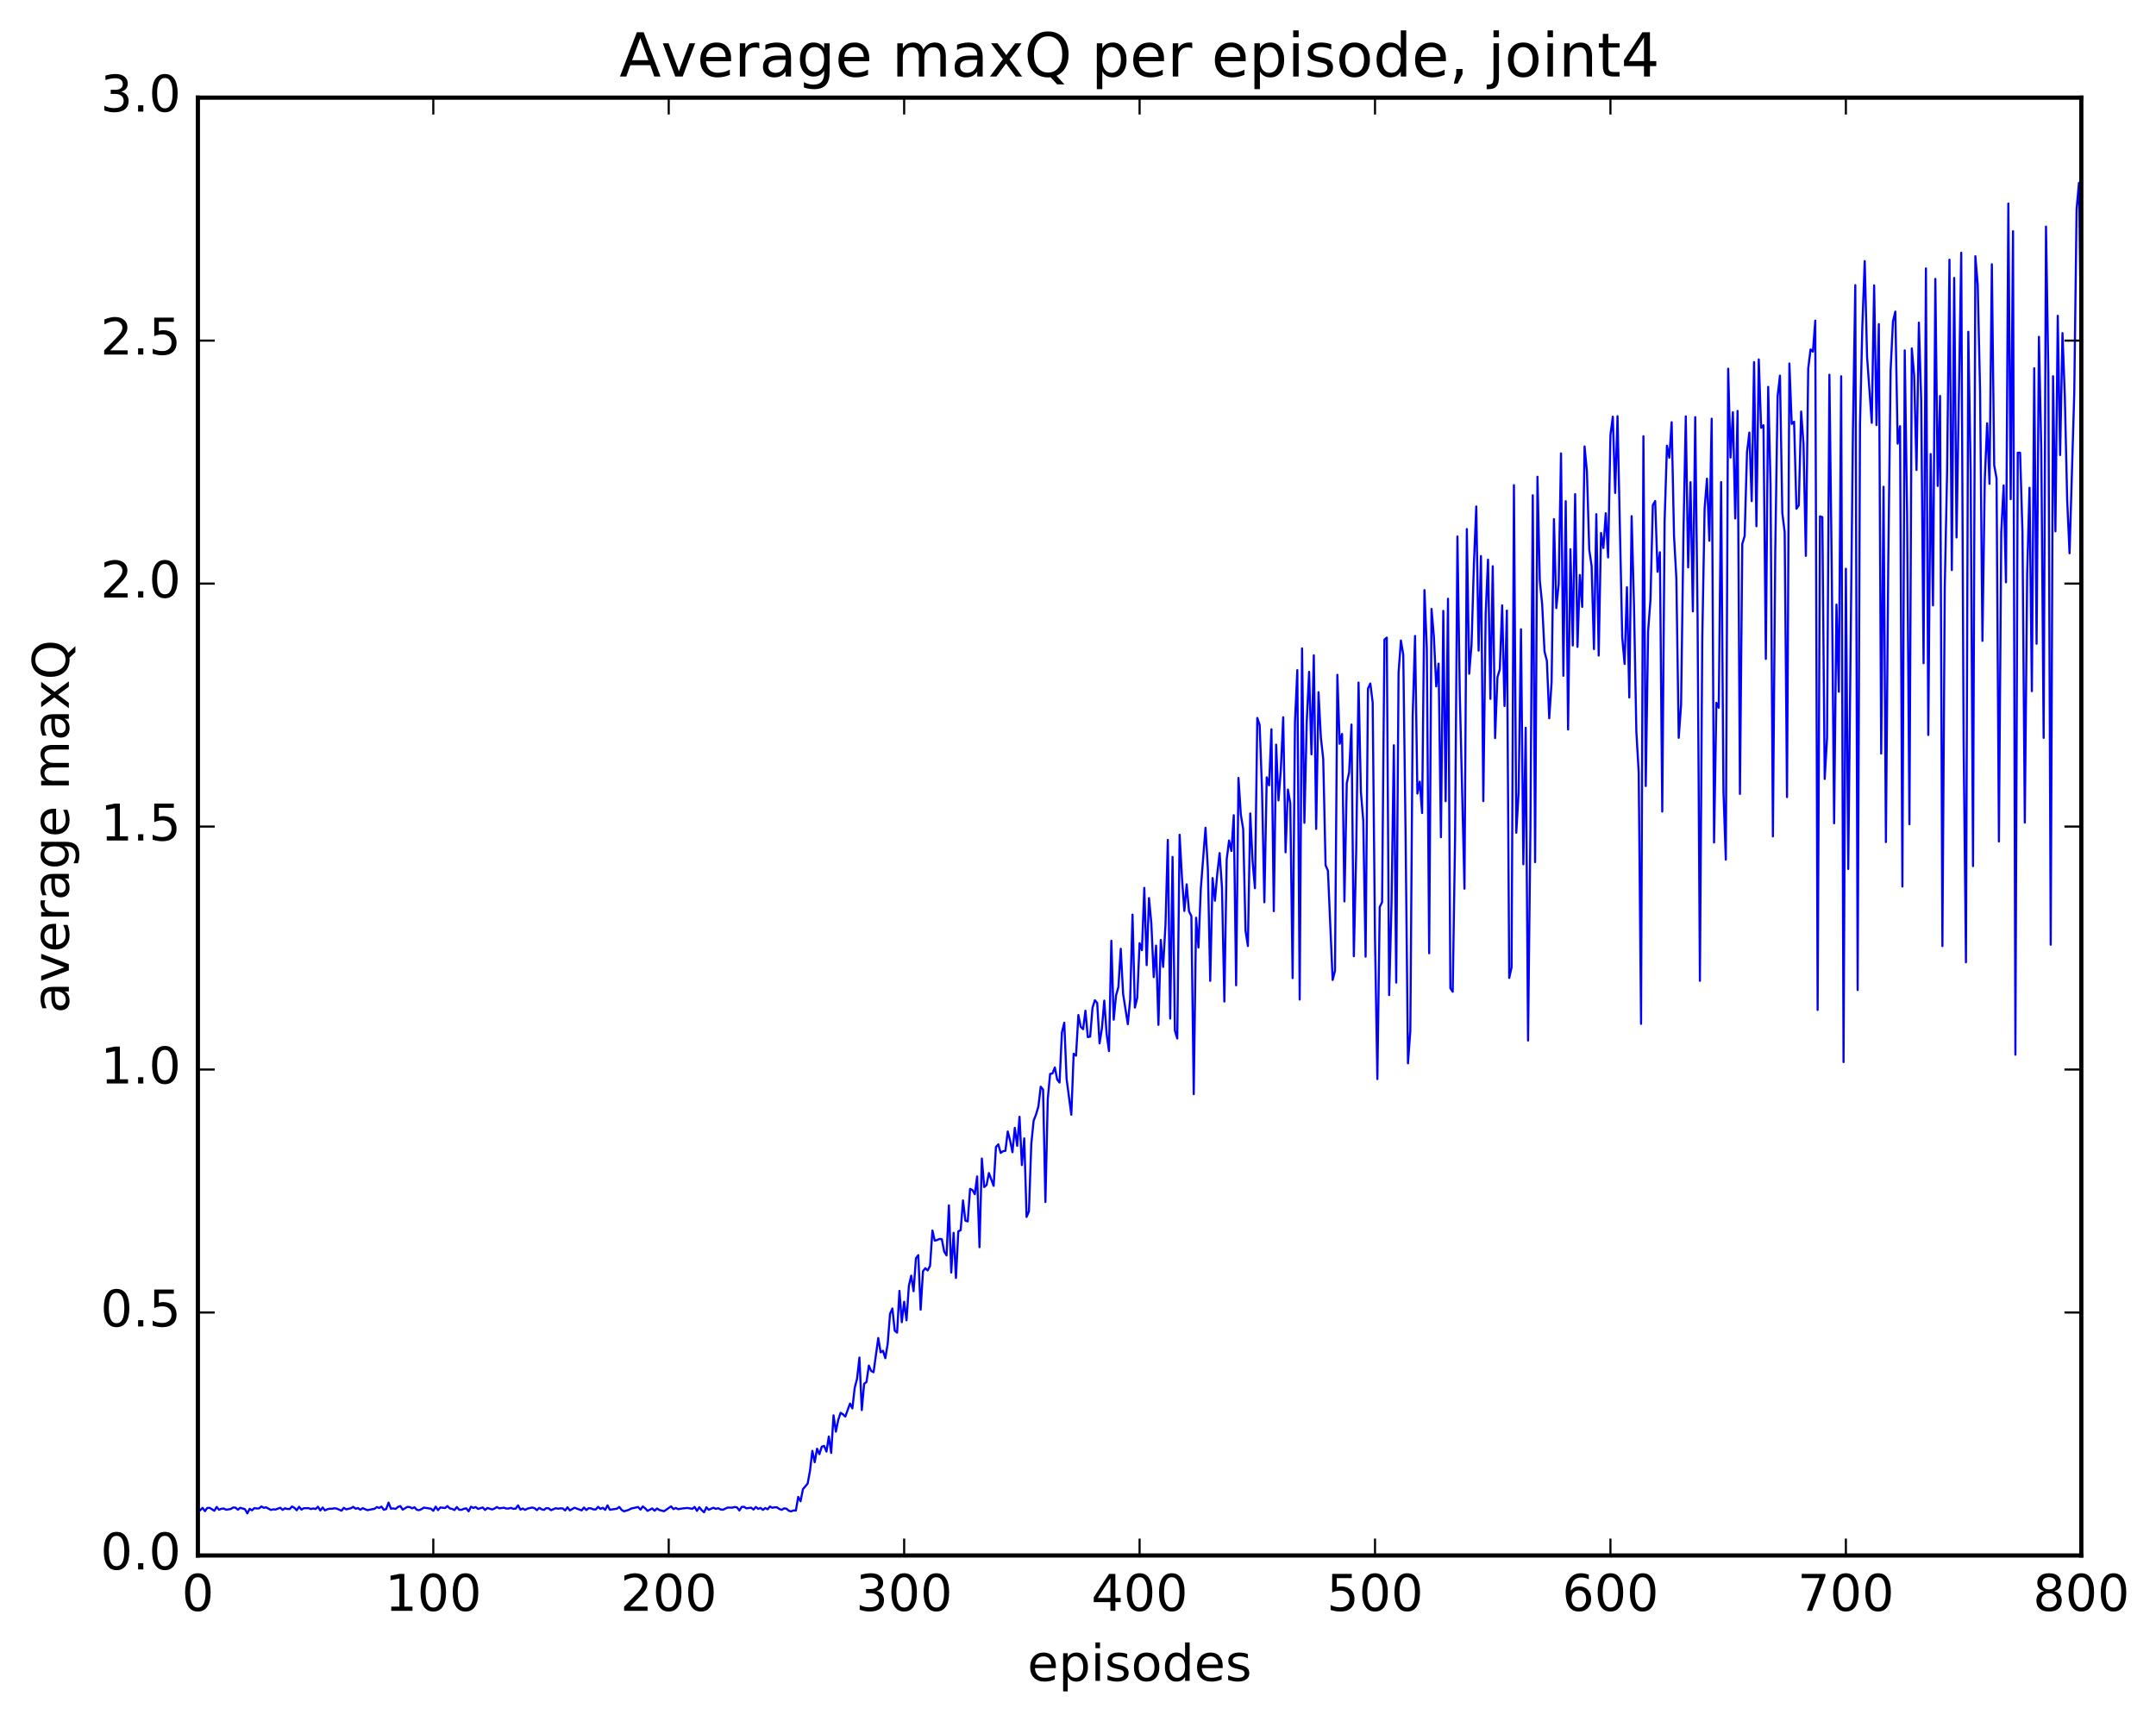 <?xml version="1.0" encoding="utf-8" standalone="no"?>
<!DOCTYPE svg PUBLIC "-//W3C//DTD SVG 1.1//EN"
  "http://www.w3.org/Graphics/SVG/1.1/DTD/svg11.dtd">
<!-- Created with matplotlib (http://matplotlib.org/) -->
<svg height="408pt" version="1.1" viewBox="0 0 511 408" width="511pt" xmlns="http://www.w3.org/2000/svg" xmlns:xlink="http://www.w3.org/1999/xlink">
 <defs>
  <style type="text/css">
*{stroke-linecap:butt;stroke-linejoin:round;stroke-miterlimit:100000;}
  </style>
 </defs>
 <g id="figure_1">
  <g id="patch_1">
   <path d="M 0 408.169 
L 511.95 408.169 
L 511.95 0 
L 0 0 
z
" style="fill:#ffffff;"/>
  </g>
  <g id="axes_1">
   <g id="patch_2">
    <path d="M 46.898 368.742 
L 493.298 368.742 
L 493.298 23.142 
L 46.898 23.142 
z
" style="fill:#ffffff;"/>
   </g>
   <g id="line2d_1">
    <path clip-path="url(#p02b795e99f)" d="M 47.456 358.001 
L 48.014 357.455 
L 48.572 358.235 
L 49.13 357.474 
L 49.688 357.446 
L 50.803 358.142 
L 51.361 357.242 
L 51.919 357.903 
L 52.477 357.663 
L 53.035 357.603 
L 53.593 357.904 
L 54.709 357.719 
L 55.267 357.36 
L 55.825 357.408 
L 56.383 357.894 
L 56.941 357.44 
L 58.057 357.773 
L 58.615 358.769 
L 59.173 357.679 
L 59.731 358.043 
L 60.289 357.508 
L 60.847 357.605 
L 61.406 357.577 
L 61.964 357.119 
L 62.522 357.449 
L 63.08 357.332 
L 64.195 357.945 
L 64.754 357.811 
L 65.311 357.845 
L 66.427 357.424 
L 66.986 357.936 
L 67.543 357.557 
L 68.102 357.719 
L 68.659 357.731 
L 69.218 357.13 
L 69.775 357.451 
L 70.334 358.02 
L 70.891 357.192 
L 71.45 357.868 
L 72.007 357.542 
L 73.124 357.52 
L 73.681 357.738 
L 74.24 357.589 
L 74.797 357.728 
L 75.356 357.185 
L 75.913 358.063 
L 76.472 357.375 
L 77.029 358.052 
L 77.588 357.777 
L 78.145 357.658 
L 78.704 357.674 
L 79.261 357.549 
L 79.82 357.636 
L 80.936 358.131 
L 81.493 357.439 
L 82.052 357.812 
L 83.168 357.547 
L 83.725 357.216 
L 84.284 357.664 
L 84.841 357.505 
L 85.4 357.903 
L 85.957 357.524 
L 87.073 357.998 
L 88.189 357.777 
L 88.748 357.692 
L 89.305 357.278 
L 89.864 357.475 
L 90.421 357.165 
L 90.98 357.923 
L 91.537 357.724 
L 92.096 356.213 
L 92.653 357.642 
L 93.212 357.593 
L 93.769 357.7 
L 94.328 357.241 
L 94.885 357.029 
L 95.444 357.873 
L 96.559 357.222 
L 97.118 357.267 
L 97.675 357.572 
L 98.234 357.31 
L 98.791 357.912 
L 99.35 357.998 
L 99.907 357.756 
L 100.466 357.39 
L 102.139 357.658 
L 102.698 358.153 
L 103.255 357.171 
L 103.814 357.992 
L 104.371 357.365 
L 105.487 357.496 
L 106.046 357.031 
L 106.603 357.588 
L 107.162 357.696 
L 107.719 357.972 
L 108.278 357.264 
L 108.835 357.911 
L 109.394 357.91 
L 109.951 357.677 
L 110.51 357.566 
L 111.067 358.271 
L 111.626 357.185 
L 112.183 357.48 
L 112.742 357.263 
L 113.299 357.706 
L 114.415 357.367 
L 114.974 357.955 
L 115.531 357.476 
L 116.647 357.843 
L 117.206 357.618 
L 117.763 357.257 
L 118.322 357.57 
L 119.438 357.414 
L 119.996 357.62 
L 120.553 357.606 
L 121.112 357.46 
L 121.669 357.682 
L 122.228 357.631 
L 122.785 356.868 
L 123.344 357.872 
L 123.901 357.61 
L 124.46 357.931 
L 125.017 357.626 
L 126.133 357.378 
L 126.692 357.528 
L 127.249 357.989 
L 127.808 357.454 
L 128.365 357.784 
L 128.923 357.93 
L 129.482 357.515 
L 130.04 357.57 
L 130.597 358.006 
L 131.714 357.534 
L 132.272 357.66 
L 132.829 357.563 
L 133.387 357.59 
L 133.946 358.061 
L 134.504 357.319 
L 135.061 358.054 
L 136.178 357.427 
L 137.851 358.051 
L 138.41 357.376 
L 138.968 357.971 
L 139.525 357.526 
L 140.083 357.581 
L 140.642 357.815 
L 141.2 357.839 
L 141.757 357.209 
L 142.315 357.698 
L 142.874 357.431 
L 143.431 357.926 
L 143.989 356.866 
L 144.548 357.905 
L 146.221 357.655 
L 146.78 357.231 
L 147.338 357.945 
L 147.895 358.275 
L 149.012 357.933 
L 149.57 357.626 
L 151.244 357.257 
L 151.802 357.877 
L 152.359 357.126 
L 152.917 357.56 
L 153.476 358.165 
L 154.591 357.591 
L 155.149 358.134 
L 155.708 357.597 
L 156.266 357.957 
L 157.381 358.253 
L 159.055 357.109 
L 159.613 357.748 
L 160.172 357.479 
L 160.73 357.765 
L 161.845 357.583 
L 162.962 357.482 
L 164.077 357.683 
L 164.636 357.244 
L 165.194 358.158 
L 165.751 357.307 
L 166.31 357.99 
L 166.868 358.498 
L 167.425 357.332 
L 167.983 357.905 
L 169.1 357.424 
L 169.657 357.695 
L 170.215 357.537 
L 170.774 357.822 
L 171.332 357.905 
L 172.447 357.389 
L 173.564 357.406 
L 174.121 357.254 
L 174.679 357.351 
L 175.238 358.071 
L 175.796 357.233 
L 176.353 357.214 
L 176.911 357.566 
L 178.028 357.408 
L 178.585 357.853 
L 179.143 357.245 
L 179.702 357.7 
L 180.26 357.469 
L 180.817 357.934 
L 181.375 357.495 
L 181.934 357.795 
L 182.492 357.132 
L 183.049 357.446 
L 183.607 357.31 
L 184.166 357.333 
L 184.724 357.729 
L 185.281 357.931 
L 185.839 357.571 
L 186.398 357.649 
L 186.956 358.145 
L 187.513 358.288 
L 188.071 358.066 
L 188.63 358.096 
L 189.188 354.852 
L 189.745 355.891 
L 190.304 353.027 
L 191.419 351.706 
L 191.977 348.701 
L 192.536 343.943 
L 193.094 346.654 
L 193.651 343.439 
L 194.209 344.727 
L 194.768 342.952 
L 195.326 342.773 
L 195.883 344.113 
L 196.441 340.545 
L 197 344.429 
L 197.558 335.52 
L 198.115 339.383 
L 198.673 336.616 
L 199.232 334.922 
L 199.79 335.277 
L 200.347 335.81 
L 201.464 332.733 
L 202.022 333.876 
L 202.579 328.994 
L 203.137 326.823 
L 203.696 321.82 
L 204.254 334.275 
L 204.811 328.048 
L 205.369 327.617 
L 205.928 323.735 
L 206.486 325.007 
L 207.043 325.305 
L 208.16 317.192 
L 208.718 320.595 
L 209.275 320.207 
L 209.833 321.967 
L 210.392 318.562 
L 210.95 311.469 
L 211.507 310.194 
L 212.065 315.444 
L 212.624 315.916 
L 213.181 306.014 
L 213.739 313.432 
L 214.298 308.588 
L 214.856 312.987 
L 215.413 304.82 
L 215.971 302.398 
L 216.53 306.092 
L 217.088 298.299 
L 217.645 297.556 
L 218.203 310.484 
L 218.762 301.355 
L 219.32 300.649 
L 219.877 301.171 
L 220.435 300.085 
L 220.994 291.707 
L 221.552 294.111 
L 222.109 293.966 
L 222.667 293.701 
L 223.226 293.768 
L 223.784 296.705 
L 224.341 297.607 
L 224.899 285.751 
L 225.458 301.67 
L 226.016 292.258 
L 226.573 302.958 
L 227.131 291.909 
L 227.69 291.624 
L 228.248 284.569 
L 228.805 289.363 
L 229.363 289.553 
L 229.922 281.837 
L 230.48 282.103 
L 231.037 283.105 
L 231.595 278.888 
L 232.154 295.664 
L 232.712 274.648 
L 233.269 281.404 
L 233.827 280.927 
L 234.386 278.082 
L 235.501 281.123 
L 236.06 271.877 
L 236.618 271.289 
L 237.175 273.317 
L 237.733 272.909 
L 238.292 272.82 
L 238.85 268.222 
L 239.407 270.36 
L 239.965 273.145 
L 240.524 267.36 
L 241.082 271.63 
L 241.639 264.744 
L 242.197 276.2 
L 242.756 269.865 
L 243.314 288.494 
L 243.871 287.172 
L 244.429 271.198 
L 244.988 265.654 
L 245.546 264.237 
L 246.103 262.355 
L 246.661 257.617 
L 247.22 258.273 
L 247.778 284.941 
L 248.335 260.506 
L 248.893 254.583 
L 249.452 254.466 
L 250.01 253.046 
L 250.567 255.898 
L 251.125 256.629 
L 251.684 244.778 
L 252.242 242.449 
L 252.799 255.777 
L 253.916 264.257 
L 254.474 249.809 
L 255.031 250.253 
L 255.589 240.62 
L 256.147 243.419 
L 256.705 243.986 
L 257.264 239.604 
L 257.822 245.85 
L 258.38 245.735 
L 258.938 238.917 
L 259.495 237.11 
L 260.053 237.768 
L 260.611 247.336 
L 261.17 243.801 
L 261.728 237.2 
L 262.286 245.11 
L 262.844 249.164 
L 263.401 223.018 
L 263.959 241.738 
L 264.517 235.997 
L 265.075 233.986 
L 265.634 224.929 
L 266.192 235.621 
L 267.308 242.792 
L 267.865 236.864 
L 268.423 216.816 
L 268.981 238.861 
L 269.539 236.547 
L 270.098 223.597 
L 270.656 225.248 
L 271.214 210.486 
L 271.772 228.796 
L 272.329 212.893 
L 272.887 218.946 
L 273.445 231.636 
L 274.003 224.161 
L 274.562 242.947 
L 275.12 222.823 
L 275.678 229.218 
L 276.236 219.165 
L 276.793 199.1 
L 277.351 241.453 
L 277.909 203.144 
L 278.467 244.315 
L 279.026 246.184 
L 279.584 197.885 
L 280.142 208.086 
L 280.7 215.948 
L 281.257 209.65 
L 281.815 216.061 
L 282.373 217.152 
L 282.932 259.386 
L 283.49 217.562 
L 284.048 224.622 
L 284.606 210.662 
L 285.721 196.228 
L 286.279 205.94 
L 286.837 232.529 
L 287.396 208.15 
L 287.954 213.524 
L 288.512 207.071 
L 289.07 202.231 
L 289.627 210.461 
L 290.185 237.427 
L 290.743 203.741 
L 291.301 199.257 
L 291.86 201.74 
L 292.418 193.251 
L 292.976 233.575 
L 293.534 184.412 
L 294.091 193.099 
L 294.649 196.535 
L 295.207 220.631 
L 295.765 224.265 
L 296.324 192.831 
L 296.882 204.302 
L 297.44 210.562 
L 297.998 170.2 
L 298.555 171.872 
L 299.113 187.107 
L 299.671 213.894 
L 300.229 184.272 
L 300.788 186.174 
L 301.346 172.875 
L 301.904 215.998 
L 302.462 176.532 
L 303.019 189.744 
L 303.577 182.366 
L 304.135 170.035 
L 304.693 202.053 
L 305.252 187.176 
L 305.81 190.408 
L 306.368 231.871 
L 306.925 171.141 
L 307.483 158.857 
L 308.041 236.946 
L 308.599 153.713 
L 309.158 195.061 
L 309.716 171.1 
L 310.274 159.256 
L 310.832 178.822 
L 311.389 155.345 
L 311.947 196.506 
L 312.505 164.093 
L 313.063 174.816 
L 313.622 179.92 
L 314.18 205.114 
L 314.738 206.421 
L 315.853 232.314 
L 316.411 230.113 
L 316.969 159.967 
L 317.527 176.32 
L 318.086 173.996 
L 318.644 213.683 
L 319.202 185.658 
L 319.76 183.141 
L 320.317 171.764 
L 320.875 226.682 
L 321.433 201.893 
L 321.991 161.819 
L 322.55 187.725 
L 323.108 194.52 
L 323.666 226.79 
L 324.224 163.249 
L 324.781 162.026 
L 325.339 166.504 
L 325.897 222.793 
L 326.455 255.801 
L 327.014 215.025 
L 327.572 213.871 
L 328.13 151.636 
L 328.688 151.143 
L 329.245 235.886 
L 329.803 214.481 
L 330.361 176.675 
L 330.92 232.928 
L 331.478 159.468 
L 332.036 151.842 
L 332.594 155.212 
L 333.151 198.626 
L 333.709 252.067 
L 334.267 244.328 
L 334.825 169.724 
L 335.384 150.765 
L 335.942 188.126 
L 336.5 185.303 
L 337.058 192.738 
L 337.615 139.888 
L 338.173 153.674 
L 338.731 225.982 
L 339.289 144.35 
L 339.848 150.942 
L 340.406 162.731 
L 340.964 157.321 
L 341.522 198.469 
L 342.079 144.824 
L 342.637 189.933 
L 343.195 141.936 
L 343.753 234.263 
L 344.312 235.111 
L 344.87 198.796 
L 345.428 127.179 
L 345.986 164.281 
L 347.101 210.671 
L 347.659 125.413 
L 348.217 159.723 
L 348.776 152.758 
L 349.334 133.786 
L 349.892 120.06 
L 350.45 154.226 
L 351.007 131.81 
L 351.565 189.915 
L 352.123 145.49 
L 352.682 132.661 
L 353.24 165.676 
L 353.798 134.229 
L 354.356 174.973 
L 354.913 160.538 
L 355.471 158.678 
L 356.029 143.511 
L 356.587 167.37 
L 357.146 144.752 
L 357.704 231.826 
L 358.262 229.308 
L 358.82 115.007 
L 359.377 197.411 
L 359.935 187.77 
L 360.493 149.173 
L 361.051 204.887 
L 361.61 172.524 
L 362.168 246.671 
L 362.726 196.67 
L 363.284 117.411 
L 363.841 204.381 
L 364.399 113.017 
L 364.957 137.647 
L 365.515 143.292 
L 366.074 154.459 
L 366.632 156.65 
L 367.19 170.272 
L 367.748 161.706 
L 368.305 123.053 
L 368.863 144.156 
L 369.421 138.538 
L 369.979 107.482 
L 370.538 160.204 
L 371.096 118.818 
L 371.654 172.941 
L 372.212 130.203 
L 372.769 153.018 
L 373.327 117.135 
L 373.885 153.349 
L 374.443 136.302 
L 375.002 143.879 
L 375.56 105.839 
L 376.118 111.72 
L 376.675 130.322 
L 377.233 134.17 
L 377.791 153.862 
L 378.349 121.884 
L 378.908 155.406 
L 379.466 126.349 
L 380.024 129.903 
L 380.582 121.67 
L 381.139 132.151 
L 381.697 103.106 
L 382.255 98.77 
L 382.813 116.859 
L 383.372 98.668 
L 384.488 151.035 
L 385.046 157.401 
L 385.603 139.198 
L 386.161 165.34 
L 386.719 122.357 
L 387.277 143.526 
L 387.836 173.41 
L 388.394 183.142 
L 388.952 242.711 
L 389.51 103.414 
L 390.067 186.336 
L 390.625 149.586 
L 391.183 142.162 
L 391.741 119.75 
L 392.3 118.765 
L 392.858 135.549 
L 393.416 130.919 
L 393.974 192.392 
L 394.531 123.652 
L 395.089 105.65 
L 395.647 108.496 
L 396.205 100.081 
L 396.764 127.011 
L 397.322 137.167 
L 397.88 174.908 
L 398.438 167.024 
L 398.995 126.742 
L 399.553 98.698 
L 400.111 134.507 
L 400.67 114.313 
L 401.228 144.94 
L 401.786 98.889 
L 402.344 145.882 
L 402.901 232.515 
L 403.459 151.51 
L 404.017 120.521 
L 404.575 113.471 
L 405.134 128.196 
L 405.692 99.261 
L 406.25 199.72 
L 406.808 166.598 
L 407.365 167.778 
L 407.923 114.283 
L 408.481 187.63 
L 409.039 203.786 
L 409.598 87.404 
L 410.156 108.461 
L 410.714 97.723 
L 411.272 122.907 
L 411.829 97.41 
L 412.387 188.203 
L 412.945 128.925 
L 413.503 127.08 
L 414.062 107.219 
L 414.62 102.536 
L 415.178 118.789 
L 415.736 85.849 
L 416.293 124.749 
L 416.851 85.198 
L 417.409 101.414 
L 417.967 100.81 
L 418.526 156.213 
L 419.084 91.713 
L 419.642 114.859 
L 420.2 198.283 
L 420.757 130.821 
L 421.315 93.966 
L 421.873 89.039 
L 422.432 121.594 
L 422.99 126.168 
L 423.548 188.967 
L 424.106 86.175 
L 424.663 100.487 
L 425.221 99.963 
L 425.779 120.602 
L 426.337 119.782 
L 426.896 97.556 
L 427.454 105.272 
L 428.012 131.78 
L 428.57 87.354 
L 429.127 82.837 
L 429.685 83.362 
L 430.243 76.01 
L 430.801 239.417 
L 431.36 122.407 
L 431.918 122.6 
L 432.476 184.668 
L 433.034 174.874 
L 433.591 88.836 
L 434.149 134.823 
L 434.707 195.161 
L 435.265 143.334 
L 435.824 163.981 
L 436.382 89.199 
L 436.94 251.778 
L 437.498 134.824 
L 438.055 206 
L 439.171 101.86 
L 439.729 67.594 
L 440.288 234.696 
L 440.846 100.568 
L 441.404 77.168 
L 441.962 61.893 
L 442.519 84.556 
L 443.635 100.239 
L 444.193 67.658 
L 444.752 100.782 
L 445.31 76.835 
L 445.868 178.641 
L 446.425 115.393 
L 446.983 199.627 
L 447.541 133.591 
L 448.099 87.784 
L 448.658 76.176 
L 449.216 73.866 
L 449.774 105.179 
L 450.332 101.033 
L 450.889 210.159 
L 451.447 83.058 
L 452.005 121.813 
L 452.563 195.393 
L 453.122 82.601 
L 453.68 88.994 
L 454.238 111.418 
L 454.796 76.488 
L 455.353 95.087 
L 455.911 157.225 
L 456.469 63.629 
L 457.027 174.236 
L 457.586 107.635 
L 458.144 143.508 
L 458.702 66.119 
L 459.26 115.201 
L 459.817 93.872 
L 460.375 224.281 
L 460.933 139.17 
L 461.491 111.627 
L 462.05 61.563 
L 462.608 135.148 
L 463.166 65.886 
L 463.724 127.415 
L 464.839 59.91 
L 465.397 175.117 
L 465.955 228.123 
L 466.514 78.655 
L 467.072 111.778 
L 467.63 205.315 
L 468.188 60.73 
L 468.745 67.506 
L 469.303 92.597 
L 469.861 151.918 
L 470.42 113.705 
L 470.978 100.344 
L 471.536 114.694 
L 472.094 62.65 
L 472.651 110.294 
L 473.209 113.39 
L 473.767 199.488 
L 474.325 126.154 
L 474.884 115.068 
L 475.442 138.041 
L 476 48.25 
L 476.558 118.338 
L 477.115 54.818 
L 477.673 250.025 
L 478.231 107.324 
L 478.789 107.331 
L 479.348 126.075 
L 479.906 195.001 
L 480.464 135.99 
L 481.022 115.626 
L 481.579 163.848 
L 482.137 87.293 
L 482.695 152.609 
L 483.253 79.841 
L 483.812 106.694 
L 484.37 174.92 
L 484.928 53.723 
L 485.486 88.535 
L 486.043 223.952 
L 486.601 89.188 
L 487.159 125.955 
L 487.717 74.858 
L 488.276 107.871 
L 488.834 78.957 
L 489.392 94.037 
L 489.95 118.59 
L 490.507 131.16 
L 491.623 93.404 
L 492.182 49.595 
L 492.74 43.344 
L 493.298 83.656 
L 493.298 83.656 
" style="fill:none;stroke:#0000ff;stroke-linecap:square;stroke-width:0.5;"/>
   </g>
   <g id="patch_3">
    <path d="M 46.898 23.142 
L 493.298 23.142 
" style="fill:none;stroke:#000000;stroke-linecap:square;stroke-linejoin:miter;"/>
   </g>
   <g id="patch_4">
    <path d="M 46.898 368.742 
L 493.298 368.742 
" style="fill:none;stroke:#000000;stroke-linecap:square;stroke-linejoin:miter;"/>
   </g>
   <g id="patch_5">
    <path d="M 46.898 368.742 
L 46.898 23.142 
" style="fill:none;stroke:#000000;stroke-linecap:square;stroke-linejoin:miter;"/>
   </g>
   <g id="patch_6">
    <path d="M 493.298 368.742 
L 493.298 23.142 
" style="fill:none;stroke:#000000;stroke-linecap:square;stroke-linejoin:miter;"/>
   </g>
   <g id="matplotlib.axis_1">
    <g id="xtick_1">
     <g id="line2d_2">
      <defs>
       <path d="M 0 0 
L 0 -4 
" id="mf344d56e4b" style="stroke:#000000;stroke-width:0.5;"/>
      </defs>
      <g>
       <use style="stroke:#000000;stroke-width:0.5;" x="46.898" xlink:href="#mf344d56e4b" y="368.742"/>
      </g>
     </g>
     <g id="line2d_3">
      <defs>
       <path d="M 0 0 
L 0 4 
" id="mfa70793777" style="stroke:#000000;stroke-width:0.5;"/>
      </defs>
      <g>
       <use style="stroke:#000000;stroke-width:0.5;" x="46.898" xlink:href="#mfa70793777" y="23.142"/>
      </g>
     </g>
     <g id="text_1">
      <!-- 0 -->
      <defs>
       <path d="M 31.781 66.406 
Q 24.172 66.406 20.328 58.906 
Q 16.5 51.422 16.5 36.375 
Q 16.5 21.391 20.328 13.891 
Q 24.172 6.391 31.781 6.391 
Q 39.453 6.391 43.281 13.891 
Q 47.125 21.391 47.125 36.375 
Q 47.125 51.422 43.281 58.906 
Q 39.453 66.406 31.781 66.406 
M 31.781 74.219 
Q 44.047 74.219 50.516 64.516 
Q 56.984 54.828 56.984 36.375 
Q 56.984 17.969 50.516 8.266 
Q 44.047 -1.422 31.781 -1.422 
Q 19.531 -1.422 13.062 8.266 
Q 6.594 17.969 6.594 36.375 
Q 6.594 54.828 13.062 64.516 
Q 19.531 74.219 31.781 74.219 
" id="BitstreamVeraSans-Roman-30"/>
      </defs>
      <g transform="translate(43.08 381.86)scale(0.12 -0.12)">
       <use xlink:href="#BitstreamVeraSans-Roman-30"/>
      </g>
     </g>
    </g>
    <g id="xtick_2">
     <g id="line2d_4">
      <g>
       <use style="stroke:#000000;stroke-width:0.5;" x="102.698" xlink:href="#mf344d56e4b" y="368.742"/>
      </g>
     </g>
     <g id="line2d_5">
      <g>
       <use style="stroke:#000000;stroke-width:0.5;" x="102.698" xlink:href="#mfa70793777" y="23.142"/>
      </g>
     </g>
     <g id="text_2">
      <!-- 100 -->
      <defs>
       <path d="M 12.406 8.297 
L 28.516 8.297 
L 28.516 63.922 
L 10.984 60.406 
L 10.984 69.391 
L 28.422 72.906 
L 38.281 72.906 
L 38.281 8.297 
L 54.391 8.297 
L 54.391 0 
L 12.406 0 
z
" id="BitstreamVeraSans-Roman-31"/>
      </defs>
      <g transform="translate(91.245 381.86)scale(0.12 -0.12)">
       <use xlink:href="#BitstreamVeraSans-Roman-31"/>
       <use x="63.623" xlink:href="#BitstreamVeraSans-Roman-30"/>
       <use x="127.246" xlink:href="#BitstreamVeraSans-Roman-30"/>
      </g>
     </g>
    </g>
    <g id="xtick_3">
     <g id="line2d_6">
      <g>
       <use style="stroke:#000000;stroke-width:0.5;" x="158.498" xlink:href="#mf344d56e4b" y="368.742"/>
      </g>
     </g>
     <g id="line2d_7">
      <g>
       <use style="stroke:#000000;stroke-width:0.5;" x="158.498" xlink:href="#mfa70793777" y="23.142"/>
      </g>
     </g>
     <g id="text_3">
      <!-- 200 -->
      <defs>
       <path d="M 19.188 8.297 
L 53.609 8.297 
L 53.609 0 
L 7.328 0 
L 7.328 8.297 
Q 12.938 14.109 22.625 23.891 
Q 32.328 33.688 34.812 36.531 
Q 39.547 41.844 41.422 45.531 
Q 43.312 49.219 43.312 52.781 
Q 43.312 58.594 39.234 62.25 
Q 35.156 65.922 28.609 65.922 
Q 23.969 65.922 18.812 64.312 
Q 13.672 62.703 7.812 59.422 
L 7.812 69.391 
Q 13.766 71.781 18.938 73 
Q 24.125 74.219 28.422 74.219 
Q 39.75 74.219 46.484 68.547 
Q 53.219 62.891 53.219 53.422 
Q 53.219 48.922 51.531 44.891 
Q 49.859 40.875 45.406 35.406 
Q 44.188 33.984 37.641 27.219 
Q 31.109 20.453 19.188 8.297 
" id="BitstreamVeraSans-Roman-32"/>
      </defs>
      <g transform="translate(147.045 381.86)scale(0.12 -0.12)">
       <use xlink:href="#BitstreamVeraSans-Roman-32"/>
       <use x="63.623" xlink:href="#BitstreamVeraSans-Roman-30"/>
       <use x="127.246" xlink:href="#BitstreamVeraSans-Roman-30"/>
      </g>
     </g>
    </g>
    <g id="xtick_4">
     <g id="line2d_8">
      <g>
       <use style="stroke:#000000;stroke-width:0.5;" x="214.298" xlink:href="#mf344d56e4b" y="368.742"/>
      </g>
     </g>
     <g id="line2d_9">
      <g>
       <use style="stroke:#000000;stroke-width:0.5;" x="214.298" xlink:href="#mfa70793777" y="23.142"/>
      </g>
     </g>
     <g id="text_4">
      <!-- 300 -->
      <defs>
       <path d="M 40.578 39.312 
Q 47.656 37.797 51.625 33 
Q 55.609 28.219 55.609 21.188 
Q 55.609 10.406 48.188 4.484 
Q 40.766 -1.422 27.094 -1.422 
Q 22.516 -1.422 17.656 -0.516 
Q 12.797 0.391 7.625 2.203 
L 7.625 11.719 
Q 11.719 9.328 16.594 8.109 
Q 21.484 6.891 26.812 6.891 
Q 36.078 6.891 40.938 10.547 
Q 45.797 14.203 45.797 21.188 
Q 45.797 27.641 41.281 31.266 
Q 36.766 34.906 28.719 34.906 
L 20.219 34.906 
L 20.219 43.016 
L 29.109 43.016 
Q 36.375 43.016 40.234 45.922 
Q 44.094 48.828 44.094 54.297 
Q 44.094 59.906 40.109 62.906 
Q 36.141 65.922 28.719 65.922 
Q 24.656 65.922 20.016 65.031 
Q 15.375 64.156 9.812 62.312 
L 9.812 71.094 
Q 15.438 72.656 20.344 73.438 
Q 25.25 74.219 29.594 74.219 
Q 40.828 74.219 47.359 69.109 
Q 53.906 64.016 53.906 55.328 
Q 53.906 49.266 50.438 45.094 
Q 46.969 40.922 40.578 39.312 
" id="BitstreamVeraSans-Roman-33"/>
      </defs>
      <g transform="translate(202.845 381.86)scale(0.12 -0.12)">
       <use xlink:href="#BitstreamVeraSans-Roman-33"/>
       <use x="63.623" xlink:href="#BitstreamVeraSans-Roman-30"/>
       <use x="127.246" xlink:href="#BitstreamVeraSans-Roman-30"/>
      </g>
     </g>
    </g>
    <g id="xtick_5">
     <g id="line2d_10">
      <g>
       <use style="stroke:#000000;stroke-width:0.5;" x="270.098" xlink:href="#mf344d56e4b" y="368.742"/>
      </g>
     </g>
     <g id="line2d_11">
      <g>
       <use style="stroke:#000000;stroke-width:0.5;" x="270.098" xlink:href="#mfa70793777" y="23.142"/>
      </g>
     </g>
     <g id="text_5">
      <!-- 400 -->
      <defs>
       <path d="M 37.797 64.312 
L 12.891 25.391 
L 37.797 25.391 
z
M 35.203 72.906 
L 47.609 72.906 
L 47.609 25.391 
L 58.016 25.391 
L 58.016 17.188 
L 47.609 17.188 
L 47.609 0 
L 37.797 0 
L 37.797 17.188 
L 4.891 17.188 
L 4.891 26.703 
z
" id="BitstreamVeraSans-Roman-34"/>
      </defs>
      <g transform="translate(258.645 381.86)scale(0.12 -0.12)">
       <use xlink:href="#BitstreamVeraSans-Roman-34"/>
       <use x="63.623" xlink:href="#BitstreamVeraSans-Roman-30"/>
       <use x="127.246" xlink:href="#BitstreamVeraSans-Roman-30"/>
      </g>
     </g>
    </g>
    <g id="xtick_6">
     <g id="line2d_12">
      <g>
       <use style="stroke:#000000;stroke-width:0.5;" x="325.897" xlink:href="#mf344d56e4b" y="368.742"/>
      </g>
     </g>
     <g id="line2d_13">
      <g>
       <use style="stroke:#000000;stroke-width:0.5;" x="325.897" xlink:href="#mfa70793777" y="23.142"/>
      </g>
     </g>
     <g id="text_6">
      <!-- 500 -->
      <defs>
       <path d="M 10.797 72.906 
L 49.516 72.906 
L 49.516 64.594 
L 19.828 64.594 
L 19.828 46.734 
Q 21.969 47.469 24.109 47.828 
Q 26.266 48.188 28.422 48.188 
Q 40.625 48.188 47.75 41.5 
Q 54.891 34.812 54.891 23.391 
Q 54.891 11.625 47.562 5.094 
Q 40.234 -1.422 26.906 -1.422 
Q 22.312 -1.422 17.547 -0.641 
Q 12.797 0.141 7.719 1.703 
L 7.719 11.625 
Q 12.109 9.234 16.797 8.062 
Q 21.484 6.891 26.703 6.891 
Q 35.156 6.891 40.078 11.328 
Q 45.016 15.766 45.016 23.391 
Q 45.016 31 40.078 35.438 
Q 35.156 39.891 26.703 39.891 
Q 22.75 39.891 18.812 39.016 
Q 14.891 38.141 10.797 36.281 
z
" id="BitstreamVeraSans-Roman-35"/>
      </defs>
      <g transform="translate(314.445 381.86)scale(0.12 -0.12)">
       <use xlink:href="#BitstreamVeraSans-Roman-35"/>
       <use x="63.623" xlink:href="#BitstreamVeraSans-Roman-30"/>
       <use x="127.246" xlink:href="#BitstreamVeraSans-Roman-30"/>
      </g>
     </g>
    </g>
    <g id="xtick_7">
     <g id="line2d_14">
      <g>
       <use style="stroke:#000000;stroke-width:0.5;" x="381.697" xlink:href="#mf344d56e4b" y="368.742"/>
      </g>
     </g>
     <g id="line2d_15">
      <g>
       <use style="stroke:#000000;stroke-width:0.5;" x="381.697" xlink:href="#mfa70793777" y="23.142"/>
      </g>
     </g>
     <g id="text_7">
      <!-- 600 -->
      <defs>
       <path d="M 33.016 40.375 
Q 26.375 40.375 22.484 35.828 
Q 18.609 31.297 18.609 23.391 
Q 18.609 15.531 22.484 10.953 
Q 26.375 6.391 33.016 6.391 
Q 39.656 6.391 43.531 10.953 
Q 47.406 15.531 47.406 23.391 
Q 47.406 31.297 43.531 35.828 
Q 39.656 40.375 33.016 40.375 
M 52.594 71.297 
L 52.594 62.312 
Q 48.875 64.062 45.094 64.984 
Q 41.312 65.922 37.594 65.922 
Q 27.828 65.922 22.672 59.328 
Q 17.531 52.734 16.797 39.406 
Q 19.672 43.656 24.016 45.922 
Q 28.375 48.188 33.594 48.188 
Q 44.578 48.188 50.953 41.516 
Q 57.328 34.859 57.328 23.391 
Q 57.328 12.156 50.688 5.359 
Q 44.047 -1.422 33.016 -1.422 
Q 20.359 -1.422 13.672 8.266 
Q 6.984 17.969 6.984 36.375 
Q 6.984 53.656 15.188 63.938 
Q 23.391 74.219 37.203 74.219 
Q 40.922 74.219 44.703 73.484 
Q 48.484 72.75 52.594 71.297 
" id="BitstreamVeraSans-Roman-36"/>
      </defs>
      <g transform="translate(370.245 381.86)scale(0.12 -0.12)">
       <use xlink:href="#BitstreamVeraSans-Roman-36"/>
       <use x="63.623" xlink:href="#BitstreamVeraSans-Roman-30"/>
       <use x="127.246" xlink:href="#BitstreamVeraSans-Roman-30"/>
      </g>
     </g>
    </g>
    <g id="xtick_8">
     <g id="line2d_16">
      <g>
       <use style="stroke:#000000;stroke-width:0.5;" x="437.498" xlink:href="#mf344d56e4b" y="368.742"/>
      </g>
     </g>
     <g id="line2d_17">
      <g>
       <use style="stroke:#000000;stroke-width:0.5;" x="437.498" xlink:href="#mfa70793777" y="23.142"/>
      </g>
     </g>
     <g id="text_8">
      <!-- 700 -->
      <defs>
       <path d="M 8.203 72.906 
L 55.078 72.906 
L 55.078 68.703 
L 28.609 0 
L 18.312 0 
L 43.219 64.594 
L 8.203 64.594 
z
" id="BitstreamVeraSans-Roman-37"/>
      </defs>
      <g transform="translate(426.045 381.86)scale(0.12 -0.12)">
       <use xlink:href="#BitstreamVeraSans-Roman-37"/>
       <use x="63.623" xlink:href="#BitstreamVeraSans-Roman-30"/>
       <use x="127.246" xlink:href="#BitstreamVeraSans-Roman-30"/>
      </g>
     </g>
    </g>
    <g id="xtick_9">
     <g id="line2d_18">
      <g>
       <use style="stroke:#000000;stroke-width:0.5;" x="493.298" xlink:href="#mf344d56e4b" y="368.742"/>
      </g>
     </g>
     <g id="line2d_19">
      <g>
       <use style="stroke:#000000;stroke-width:0.5;" x="493.298" xlink:href="#mfa70793777" y="23.142"/>
      </g>
     </g>
     <g id="text_9">
      <!-- 800 -->
      <defs>
       <path d="M 31.781 34.625 
Q 24.75 34.625 20.719 30.859 
Q 16.703 27.094 16.703 20.516 
Q 16.703 13.922 20.719 10.156 
Q 24.75 6.391 31.781 6.391 
Q 38.812 6.391 42.859 10.172 
Q 46.922 13.969 46.922 20.516 
Q 46.922 27.094 42.891 30.859 
Q 38.875 34.625 31.781 34.625 
M 21.922 38.812 
Q 15.578 40.375 12.031 44.719 
Q 8.5 49.078 8.5 55.328 
Q 8.5 64.062 14.719 69.141 
Q 20.953 74.219 31.781 74.219 
Q 42.672 74.219 48.875 69.141 
Q 55.078 64.062 55.078 55.328 
Q 55.078 49.078 51.531 44.719 
Q 48 40.375 41.703 38.812 
Q 48.828 37.156 52.797 32.312 
Q 56.781 27.484 56.781 20.516 
Q 56.781 9.906 50.312 4.234 
Q 43.844 -1.422 31.781 -1.422 
Q 19.734 -1.422 13.25 4.234 
Q 6.781 9.906 6.781 20.516 
Q 6.781 27.484 10.781 32.312 
Q 14.797 37.156 21.922 38.812 
M 18.312 54.391 
Q 18.312 48.734 21.844 45.562 
Q 25.391 42.391 31.781 42.391 
Q 38.141 42.391 41.719 45.562 
Q 45.312 48.734 45.312 54.391 
Q 45.312 60.062 41.719 63.234 
Q 38.141 66.406 31.781 66.406 
Q 25.391 66.406 21.844 63.234 
Q 18.312 60.062 18.312 54.391 
" id="BitstreamVeraSans-Roman-38"/>
      </defs>
      <g transform="translate(481.845 381.86)scale(0.12 -0.12)">
       <use xlink:href="#BitstreamVeraSans-Roman-38"/>
       <use x="63.623" xlink:href="#BitstreamVeraSans-Roman-30"/>
       <use x="127.246" xlink:href="#BitstreamVeraSans-Roman-30"/>
      </g>
     </g>
    </g>
    <g id="text_10">
     <!-- episodes -->
     <defs>
      <path d="M 18.109 8.203 
L 18.109 -20.797 
L 9.078 -20.797 
L 9.078 54.688 
L 18.109 54.688 
L 18.109 46.391 
Q 20.953 51.266 25.266 53.625 
Q 29.594 56 35.594 56 
Q 45.562 56 51.781 48.094 
Q 58.016 40.188 58.016 27.297 
Q 58.016 14.406 51.781 6.484 
Q 45.562 -1.422 35.594 -1.422 
Q 29.594 -1.422 25.266 0.953 
Q 20.953 3.328 18.109 8.203 
M 48.688 27.297 
Q 48.688 37.203 44.609 42.844 
Q 40.531 48.484 33.406 48.484 
Q 26.266 48.484 22.188 42.844 
Q 18.109 37.203 18.109 27.297 
Q 18.109 17.391 22.188 11.75 
Q 26.266 6.109 33.406 6.109 
Q 40.531 6.109 44.609 11.75 
Q 48.688 17.391 48.688 27.297 
" id="BitstreamVeraSans-Roman-70"/>
      <path d="M 56.203 29.594 
L 56.203 25.203 
L 14.891 25.203 
Q 15.484 15.922 20.484 11.062 
Q 25.484 6.203 34.422 6.203 
Q 39.594 6.203 44.453 7.469 
Q 49.312 8.734 54.109 11.281 
L 54.109 2.781 
Q 49.266 0.734 44.188 -0.344 
Q 39.109 -1.422 33.891 -1.422 
Q 20.797 -1.422 13.156 6.188 
Q 5.516 13.812 5.516 26.812 
Q 5.516 40.234 12.766 48.109 
Q 20.016 56 32.328 56 
Q 43.359 56 49.781 48.891 
Q 56.203 41.797 56.203 29.594 
M 47.219 32.234 
Q 47.125 39.594 43.094 43.984 
Q 39.062 48.391 32.422 48.391 
Q 24.906 48.391 20.391 44.141 
Q 15.875 39.891 15.188 32.172 
z
" id="BitstreamVeraSans-Roman-65"/>
      <path d="M 44.281 53.078 
L 44.281 44.578 
Q 40.484 46.531 36.375 47.5 
Q 32.281 48.484 27.875 48.484 
Q 21.188 48.484 17.844 46.438 
Q 14.5 44.391 14.5 40.281 
Q 14.5 37.156 16.891 35.375 
Q 19.281 33.594 26.516 31.984 
L 29.594 31.297 
Q 39.156 29.25 43.188 25.516 
Q 47.219 21.781 47.219 15.094 
Q 47.219 7.469 41.188 3.016 
Q 35.156 -1.422 24.609 -1.422 
Q 20.219 -1.422 15.453 -0.562 
Q 10.688 0.297 5.422 2 
L 5.422 11.281 
Q 10.406 8.688 15.234 7.391 
Q 20.062 6.109 24.812 6.109 
Q 31.156 6.109 34.562 8.281 
Q 37.984 10.453 37.984 14.406 
Q 37.984 18.062 35.516 20.016 
Q 33.062 21.969 24.703 23.781 
L 21.578 24.516 
Q 13.234 26.266 9.516 29.906 
Q 5.812 33.547 5.812 39.891 
Q 5.812 47.609 11.281 51.797 
Q 16.75 56 26.812 56 
Q 31.781 56 36.172 55.266 
Q 40.578 54.547 44.281 53.078 
" id="BitstreamVeraSans-Roman-73"/>
      <path d="M 9.422 54.688 
L 18.406 54.688 
L 18.406 0 
L 9.422 0 
z
M 9.422 75.984 
L 18.406 75.984 
L 18.406 64.594 
L 9.422 64.594 
z
" id="BitstreamVeraSans-Roman-69"/>
      <path d="M 30.609 48.391 
Q 23.391 48.391 19.188 42.75 
Q 14.984 37.109 14.984 27.297 
Q 14.984 17.484 19.156 11.844 
Q 23.344 6.203 30.609 6.203 
Q 37.797 6.203 41.984 11.859 
Q 46.188 17.531 46.188 27.297 
Q 46.188 37.016 41.984 42.703 
Q 37.797 48.391 30.609 48.391 
M 30.609 56 
Q 42.328 56 49.016 48.375 
Q 55.719 40.766 55.719 27.297 
Q 55.719 13.875 49.016 6.219 
Q 42.328 -1.422 30.609 -1.422 
Q 18.844 -1.422 12.172 6.219 
Q 5.516 13.875 5.516 27.297 
Q 5.516 40.766 12.172 48.375 
Q 18.844 56 30.609 56 
" id="BitstreamVeraSans-Roman-6f"/>
      <path d="M 45.406 46.391 
L 45.406 75.984 
L 54.391 75.984 
L 54.391 0 
L 45.406 0 
L 45.406 8.203 
Q 42.578 3.328 38.25 0.953 
Q 33.938 -1.422 27.875 -1.422 
Q 17.969 -1.422 11.734 6.484 
Q 5.516 14.406 5.516 27.297 
Q 5.516 40.188 11.734 48.094 
Q 17.969 56 27.875 56 
Q 33.938 56 38.25 53.625 
Q 42.578 51.266 45.406 46.391 
M 14.797 27.297 
Q 14.797 17.391 18.875 11.75 
Q 22.953 6.109 30.078 6.109 
Q 37.203 6.109 41.297 11.75 
Q 45.406 17.391 45.406 27.297 
Q 45.406 37.203 41.297 42.844 
Q 37.203 48.484 30.078 48.484 
Q 22.953 48.484 18.875 42.844 
Q 14.797 37.203 14.797 27.297 
" id="BitstreamVeraSans-Roman-64"/>
     </defs>
     <g transform="translate(243.506 398.474)scale(0.12 -0.12)">
      <use xlink:href="#BitstreamVeraSans-Roman-65"/>
      <use x="61.523" xlink:href="#BitstreamVeraSans-Roman-70"/>
      <use x="125.0" xlink:href="#BitstreamVeraSans-Roman-69"/>
      <use x="152.783" xlink:href="#BitstreamVeraSans-Roman-73"/>
      <use x="204.883" xlink:href="#BitstreamVeraSans-Roman-6f"/>
      <use x="266.064" xlink:href="#BitstreamVeraSans-Roman-64"/>
      <use x="329.541" xlink:href="#BitstreamVeraSans-Roman-65"/>
      <use x="391.064" xlink:href="#BitstreamVeraSans-Roman-73"/>
     </g>
    </g>
   </g>
   <g id="matplotlib.axis_2">
    <g id="ytick_1">
     <g id="line2d_20">
      <defs>
       <path d="M 0 0 
L 4 0 
" id="ma92f0d2389" style="stroke:#000000;stroke-width:0.5;"/>
      </defs>
      <g>
       <use style="stroke:#000000;stroke-width:0.5;" x="46.898" xlink:href="#ma92f0d2389" y="368.742"/>
      </g>
     </g>
     <g id="line2d_21">
      <defs>
       <path d="M 0 0 
L -4 0 
" id="mb6f5442880" style="stroke:#000000;stroke-width:0.5;"/>
      </defs>
      <g>
       <use style="stroke:#000000;stroke-width:0.5;" x="493.298" xlink:href="#mb6f5442880" y="368.742"/>
      </g>
     </g>
     <g id="text_11">
      <!-- 0.0 -->
      <defs>
       <path d="M 10.688 12.406 
L 21 12.406 
L 21 0 
L 10.688 0 
z
" id="BitstreamVeraSans-Roman-2e"/>
      </defs>
      <g transform="translate(23.814 372.053)scale(0.12 -0.12)">
       <use xlink:href="#BitstreamVeraSans-Roman-30"/>
       <use x="63.623" xlink:href="#BitstreamVeraSans-Roman-2e"/>
       <use x="95.41" xlink:href="#BitstreamVeraSans-Roman-30"/>
      </g>
     </g>
    </g>
    <g id="ytick_2">
     <g id="line2d_22">
      <g>
       <use style="stroke:#000000;stroke-width:0.5;" x="46.898" xlink:href="#ma92f0d2389" y="311.142"/>
      </g>
     </g>
     <g id="line2d_23">
      <g>
       <use style="stroke:#000000;stroke-width:0.5;" x="493.298" xlink:href="#mb6f5442880" y="311.142"/>
      </g>
     </g>
     <g id="text_12">
      <!-- 0.5 -->
      <g transform="translate(23.814 314.453)scale(0.12 -0.12)">
       <use xlink:href="#BitstreamVeraSans-Roman-30"/>
       <use x="63.623" xlink:href="#BitstreamVeraSans-Roman-2e"/>
       <use x="95.41" xlink:href="#BitstreamVeraSans-Roman-35"/>
      </g>
     </g>
    </g>
    <g id="ytick_3">
     <g id="line2d_24">
      <g>
       <use style="stroke:#000000;stroke-width:0.5;" x="46.898" xlink:href="#ma92f0d2389" y="253.542"/>
      </g>
     </g>
     <g id="line2d_25">
      <g>
       <use style="stroke:#000000;stroke-width:0.5;" x="493.298" xlink:href="#mb6f5442880" y="253.542"/>
      </g>
     </g>
     <g id="text_13">
      <!-- 1.0 -->
      <g transform="translate(23.814 256.853)scale(0.12 -0.12)">
       <use xlink:href="#BitstreamVeraSans-Roman-31"/>
       <use x="63.623" xlink:href="#BitstreamVeraSans-Roman-2e"/>
       <use x="95.41" xlink:href="#BitstreamVeraSans-Roman-30"/>
      </g>
     </g>
    </g>
    <g id="ytick_4">
     <g id="line2d_26">
      <g>
       <use style="stroke:#000000;stroke-width:0.5;" x="46.898" xlink:href="#ma92f0d2389" y="195.942"/>
      </g>
     </g>
     <g id="line2d_27">
      <g>
       <use style="stroke:#000000;stroke-width:0.5;" x="493.298" xlink:href="#mb6f5442880" y="195.942"/>
      </g>
     </g>
     <g id="text_14">
      <!-- 1.5 -->
      <g transform="translate(23.814 199.253)scale(0.12 -0.12)">
       <use xlink:href="#BitstreamVeraSans-Roman-31"/>
       <use x="63.623" xlink:href="#BitstreamVeraSans-Roman-2e"/>
       <use x="95.41" xlink:href="#BitstreamVeraSans-Roman-35"/>
      </g>
     </g>
    </g>
    <g id="ytick_5">
     <g id="line2d_28">
      <g>
       <use style="stroke:#000000;stroke-width:0.5;" x="46.898" xlink:href="#ma92f0d2389" y="138.342"/>
      </g>
     </g>
     <g id="line2d_29">
      <g>
       <use style="stroke:#000000;stroke-width:0.5;" x="493.298" xlink:href="#mb6f5442880" y="138.342"/>
      </g>
     </g>
     <g id="text_15">
      <!-- 2.0 -->
      <g transform="translate(23.814 141.653)scale(0.12 -0.12)">
       <use xlink:href="#BitstreamVeraSans-Roman-32"/>
       <use x="63.623" xlink:href="#BitstreamVeraSans-Roman-2e"/>
       <use x="95.41" xlink:href="#BitstreamVeraSans-Roman-30"/>
      </g>
     </g>
    </g>
    <g id="ytick_6">
     <g id="line2d_30">
      <g>
       <use style="stroke:#000000;stroke-width:0.5;" x="46.898" xlink:href="#ma92f0d2389" y="80.742"/>
      </g>
     </g>
     <g id="line2d_31">
      <g>
       <use style="stroke:#000000;stroke-width:0.5;" x="493.298" xlink:href="#mb6f5442880" y="80.742"/>
      </g>
     </g>
     <g id="text_16">
      <!-- 2.5 -->
      <g transform="translate(23.814 84.053)scale(0.12 -0.12)">
       <use xlink:href="#BitstreamVeraSans-Roman-32"/>
       <use x="63.623" xlink:href="#BitstreamVeraSans-Roman-2e"/>
       <use x="95.41" xlink:href="#BitstreamVeraSans-Roman-35"/>
      </g>
     </g>
    </g>
    <g id="ytick_7">
     <g id="line2d_32">
      <g>
       <use style="stroke:#000000;stroke-width:0.5;" x="46.898" xlink:href="#ma92f0d2389" y="23.142"/>
      </g>
     </g>
     <g id="line2d_33">
      <g>
       <use style="stroke:#000000;stroke-width:0.5;" x="493.298" xlink:href="#mb6f5442880" y="23.142"/>
      </g>
     </g>
     <g id="text_17">
      <!-- 3.0 -->
      <g transform="translate(23.814 26.453)scale(0.12 -0.12)">
       <use xlink:href="#BitstreamVeraSans-Roman-33"/>
       <use x="63.623" xlink:href="#BitstreamVeraSans-Roman-2e"/>
       <use x="95.41" xlink:href="#BitstreamVeraSans-Roman-30"/>
      </g>
     </g>
    </g>
    <g id="text_18">
     <!-- average maxQ -->
     <defs>
      <path id="BitstreamVeraSans-Roman-20"/>
      <path d="M 39.406 66.219 
Q 28.656 66.219 22.328 58.203 
Q 16.016 50.203 16.016 36.375 
Q 16.016 22.609 22.328 14.594 
Q 28.656 6.594 39.406 6.594 
Q 50.141 6.594 56.422 14.594 
Q 62.703 22.609 62.703 36.375 
Q 62.703 50.203 56.422 58.203 
Q 50.141 66.219 39.406 66.219 
M 53.219 1.312 
L 66.219 -12.891 
L 54.297 -12.891 
L 43.5 -1.219 
Q 41.891 -1.312 41.031 -1.359 
Q 40.188 -1.422 39.406 -1.422 
Q 24.031 -1.422 14.812 8.859 
Q 5.609 19.141 5.609 36.375 
Q 5.609 53.656 14.812 63.938 
Q 24.031 74.219 39.406 74.219 
Q 54.734 74.219 63.906 63.938 
Q 73.094 53.656 73.094 36.375 
Q 73.094 23.688 67.984 14.641 
Q 62.891 5.609 53.219 1.312 
" id="BitstreamVeraSans-Roman-51"/>
      <path d="M 54.891 54.688 
L 35.109 28.078 
L 55.906 0 
L 45.312 0 
L 29.391 21.484 
L 13.484 0 
L 2.875 0 
L 24.125 28.609 
L 4.688 54.688 
L 15.281 54.688 
L 29.781 35.203 
L 44.281 54.688 
z
" id="BitstreamVeraSans-Roman-78"/>
      <path d="M 52 44.188 
Q 55.375 50.25 60.062 53.125 
Q 64.75 56 71.094 56 
Q 79.641 56 84.281 50.016 
Q 88.922 44.047 88.922 33.016 
L 88.922 0 
L 79.891 0 
L 79.891 32.719 
Q 79.891 40.578 77.094 44.375 
Q 74.312 48.188 68.609 48.188 
Q 61.625 48.188 57.562 43.547 
Q 53.516 38.922 53.516 30.906 
L 53.516 0 
L 44.484 0 
L 44.484 32.719 
Q 44.484 40.625 41.703 44.406 
Q 38.922 48.188 33.109 48.188 
Q 26.219 48.188 22.156 43.531 
Q 18.109 38.875 18.109 30.906 
L 18.109 0 
L 9.078 0 
L 9.078 54.688 
L 18.109 54.688 
L 18.109 46.188 
Q 21.188 51.219 25.484 53.609 
Q 29.781 56 35.688 56 
Q 41.656 56 45.828 52.969 
Q 50 49.953 52 44.188 
" id="BitstreamVeraSans-Roman-6d"/>
      <path d="M 41.109 46.297 
Q 39.594 47.172 37.812 47.578 
Q 36.031 48 33.891 48 
Q 26.266 48 22.188 43.047 
Q 18.109 38.094 18.109 28.812 
L 18.109 0 
L 9.078 0 
L 9.078 54.688 
L 18.109 54.688 
L 18.109 46.188 
Q 20.953 51.172 25.484 53.578 
Q 30.031 56 36.531 56 
Q 37.453 56 38.578 55.875 
Q 39.703 55.766 41.062 55.516 
z
" id="BitstreamVeraSans-Roman-72"/>
      <path d="M 34.281 27.484 
Q 23.391 27.484 19.188 25 
Q 14.984 22.516 14.984 16.5 
Q 14.984 11.719 18.141 8.906 
Q 21.297 6.109 26.703 6.109 
Q 34.188 6.109 38.703 11.406 
Q 43.219 16.703 43.219 25.484 
L 43.219 27.484 
z
M 52.203 31.203 
L 52.203 0 
L 43.219 0 
L 43.219 8.297 
Q 40.141 3.328 35.547 0.953 
Q 30.953 -1.422 24.312 -1.422 
Q 15.922 -1.422 10.953 3.297 
Q 6 8.016 6 15.922 
Q 6 25.141 12.172 29.828 
Q 18.359 34.516 30.609 34.516 
L 43.219 34.516 
L 43.219 35.406 
Q 43.219 41.609 39.141 45 
Q 35.062 48.391 27.688 48.391 
Q 23 48.391 18.547 47.266 
Q 14.109 46.141 10.016 43.891 
L 10.016 52.203 
Q 14.938 54.109 19.578 55.047 
Q 24.219 56 28.609 56 
Q 40.484 56 46.344 49.844 
Q 52.203 43.703 52.203 31.203 
" id="BitstreamVeraSans-Roman-61"/>
      <path d="M 45.406 27.984 
Q 45.406 37.75 41.375 43.109 
Q 37.359 48.484 30.078 48.484 
Q 22.859 48.484 18.828 43.109 
Q 14.797 37.75 14.797 27.984 
Q 14.797 18.266 18.828 12.891 
Q 22.859 7.516 30.078 7.516 
Q 37.359 7.516 41.375 12.891 
Q 45.406 18.266 45.406 27.984 
M 54.391 6.781 
Q 54.391 -7.172 48.188 -13.984 
Q 42 -20.797 29.203 -20.797 
Q 24.469 -20.797 20.266 -20.094 
Q 16.062 -19.391 12.109 -17.922 
L 12.109 -9.188 
Q 16.062 -11.328 19.922 -12.344 
Q 23.781 -13.375 27.781 -13.375 
Q 36.625 -13.375 41.016 -8.766 
Q 45.406 -4.156 45.406 5.172 
L 45.406 9.625 
Q 42.625 4.781 38.281 2.391 
Q 33.938 0 27.875 0 
Q 17.828 0 11.672 7.656 
Q 5.516 15.328 5.516 27.984 
Q 5.516 40.672 11.672 48.328 
Q 17.828 56 27.875 56 
Q 33.938 56 38.281 53.609 
Q 42.625 51.219 45.406 46.391 
L 45.406 54.688 
L 54.391 54.688 
z
" id="BitstreamVeraSans-Roman-67"/>
      <path d="M 2.984 54.688 
L 12.5 54.688 
L 29.594 8.797 
L 46.688 54.688 
L 56.203 54.688 
L 35.688 0 
L 23.484 0 
z
" id="BitstreamVeraSans-Roman-76"/>
     </defs>
     <g transform="translate(16.318 240.209)rotate(-90.0)scale(0.12 -0.12)">
      <use xlink:href="#BitstreamVeraSans-Roman-61"/>
      <use x="61.279" xlink:href="#BitstreamVeraSans-Roman-76"/>
      <use x="120.459" xlink:href="#BitstreamVeraSans-Roman-65"/>
      <use x="181.982" xlink:href="#BitstreamVeraSans-Roman-72"/>
      <use x="223.096" xlink:href="#BitstreamVeraSans-Roman-61"/>
      <use x="284.375" xlink:href="#BitstreamVeraSans-Roman-67"/>
      <use x="347.852" xlink:href="#BitstreamVeraSans-Roman-65"/>
      <use x="409.375" xlink:href="#BitstreamVeraSans-Roman-20"/>
      <use x="441.162" xlink:href="#BitstreamVeraSans-Roman-6d"/>
      <use x="538.574" xlink:href="#BitstreamVeraSans-Roman-61"/>
      <use x="599.854" xlink:href="#BitstreamVeraSans-Roman-78"/>
      <use x="659.033" xlink:href="#BitstreamVeraSans-Roman-51"/>
     </g>
    </g>
   </g>
   <g id="text_19">
    <!-- Average maxQ per episode, joint4 -->
    <defs>
     <path d="M 54.891 33.016 
L 54.891 0 
L 45.906 0 
L 45.906 32.719 
Q 45.906 40.484 42.875 44.328 
Q 39.844 48.188 33.797 48.188 
Q 26.516 48.188 22.312 43.547 
Q 18.109 38.922 18.109 30.906 
L 18.109 0 
L 9.078 0 
L 9.078 54.688 
L 18.109 54.688 
L 18.109 46.188 
Q 21.344 51.125 25.703 53.562 
Q 30.078 56 35.797 56 
Q 45.219 56 50.047 50.172 
Q 54.891 44.344 54.891 33.016 
" id="BitstreamVeraSans-Roman-6e"/>
     <path d="M 34.188 63.188 
L 20.797 26.906 
L 47.609 26.906 
z
M 28.609 72.906 
L 39.797 72.906 
L 67.578 0 
L 57.328 0 
L 50.688 18.703 
L 17.828 18.703 
L 11.188 0 
L 0.781 0 
z
" id="BitstreamVeraSans-Roman-41"/>
     <path d="M 11.719 12.406 
L 22.016 12.406 
L 22.016 4 
L 14.016 -11.625 
L 7.719 -11.625 
L 11.719 4 
z
" id="BitstreamVeraSans-Roman-2c"/>
     <path d="M 18.312 70.219 
L 18.312 54.688 
L 36.812 54.688 
L 36.812 47.703 
L 18.312 47.703 
L 18.312 18.016 
Q 18.312 11.328 20.141 9.422 
Q 21.969 7.516 27.594 7.516 
L 36.812 7.516 
L 36.812 0 
L 27.594 0 
Q 17.188 0 13.234 3.875 
Q 9.281 7.766 9.281 18.016 
L 9.281 47.703 
L 2.688 47.703 
L 2.688 54.688 
L 9.281 54.688 
L 9.281 70.219 
z
" id="BitstreamVeraSans-Roman-74"/>
     <path d="M 9.422 54.688 
L 18.406 54.688 
L 18.406 -0.984 
Q 18.406 -11.422 14.422 -16.109 
Q 10.453 -20.797 1.609 -20.797 
L -1.812 -20.797 
L -1.812 -13.188 
L 0.594 -13.188 
Q 5.719 -13.188 7.562 -10.812 
Q 9.422 -8.453 9.422 -0.984 
z
M 9.422 75.984 
L 18.406 75.984 
L 18.406 64.594 
L 9.422 64.594 
z
" id="BitstreamVeraSans-Roman-6a"/>
    </defs>
    <g transform="translate(146.825 18.142)scale(0.144 -0.144)">
     <use xlink:href="#BitstreamVeraSans-Roman-41"/>
     <use x="68.33" xlink:href="#BitstreamVeraSans-Roman-76"/>
     <use x="127.51" xlink:href="#BitstreamVeraSans-Roman-65"/>
     <use x="189.033" xlink:href="#BitstreamVeraSans-Roman-72"/>
     <use x="230.146" xlink:href="#BitstreamVeraSans-Roman-61"/>
     <use x="291.426" xlink:href="#BitstreamVeraSans-Roman-67"/>
     <use x="354.902" xlink:href="#BitstreamVeraSans-Roman-65"/>
     <use x="416.426" xlink:href="#BitstreamVeraSans-Roman-20"/>
     <use x="448.213" xlink:href="#BitstreamVeraSans-Roman-6d"/>
     <use x="545.625" xlink:href="#BitstreamVeraSans-Roman-61"/>
     <use x="606.904" xlink:href="#BitstreamVeraSans-Roman-78"/>
     <use x="666.084" xlink:href="#BitstreamVeraSans-Roman-51"/>
     <use x="744.795" xlink:href="#BitstreamVeraSans-Roman-20"/>
     <use x="776.582" xlink:href="#BitstreamVeraSans-Roman-70"/>
     <use x="840.059" xlink:href="#BitstreamVeraSans-Roman-65"/>
     <use x="901.582" xlink:href="#BitstreamVeraSans-Roman-72"/>
     <use x="942.695" xlink:href="#BitstreamVeraSans-Roman-20"/>
     <use x="974.482" xlink:href="#BitstreamVeraSans-Roman-65"/>
     <use x="1036.006" xlink:href="#BitstreamVeraSans-Roman-70"/>
     <use x="1099.482" xlink:href="#BitstreamVeraSans-Roman-69"/>
     <use x="1127.266" xlink:href="#BitstreamVeraSans-Roman-73"/>
     <use x="1179.365" xlink:href="#BitstreamVeraSans-Roman-6f"/>
     <use x="1240.547" xlink:href="#BitstreamVeraSans-Roman-64"/>
     <use x="1304.023" xlink:href="#BitstreamVeraSans-Roman-65"/>
     <use x="1365.547" xlink:href="#BitstreamVeraSans-Roman-2c"/>
     <use x="1397.334" xlink:href="#BitstreamVeraSans-Roman-20"/>
     <use x="1429.121" xlink:href="#BitstreamVeraSans-Roman-6a"/>
     <use x="1456.904" xlink:href="#BitstreamVeraSans-Roman-6f"/>
     <use x="1518.086" xlink:href="#BitstreamVeraSans-Roman-69"/>
     <use x="1545.869" xlink:href="#BitstreamVeraSans-Roman-6e"/>
     <use x="1609.248" xlink:href="#BitstreamVeraSans-Roman-74"/>
     <use x="1648.457" xlink:href="#BitstreamVeraSans-Roman-34"/>
    </g>
   </g>
  </g>
 </g>
 <defs>
  <clipPath id="p02b795e99f">
   <rect height="345.6" width="446.4" x="46.898" y="23.142"/>
  </clipPath>
 </defs>
</svg>
